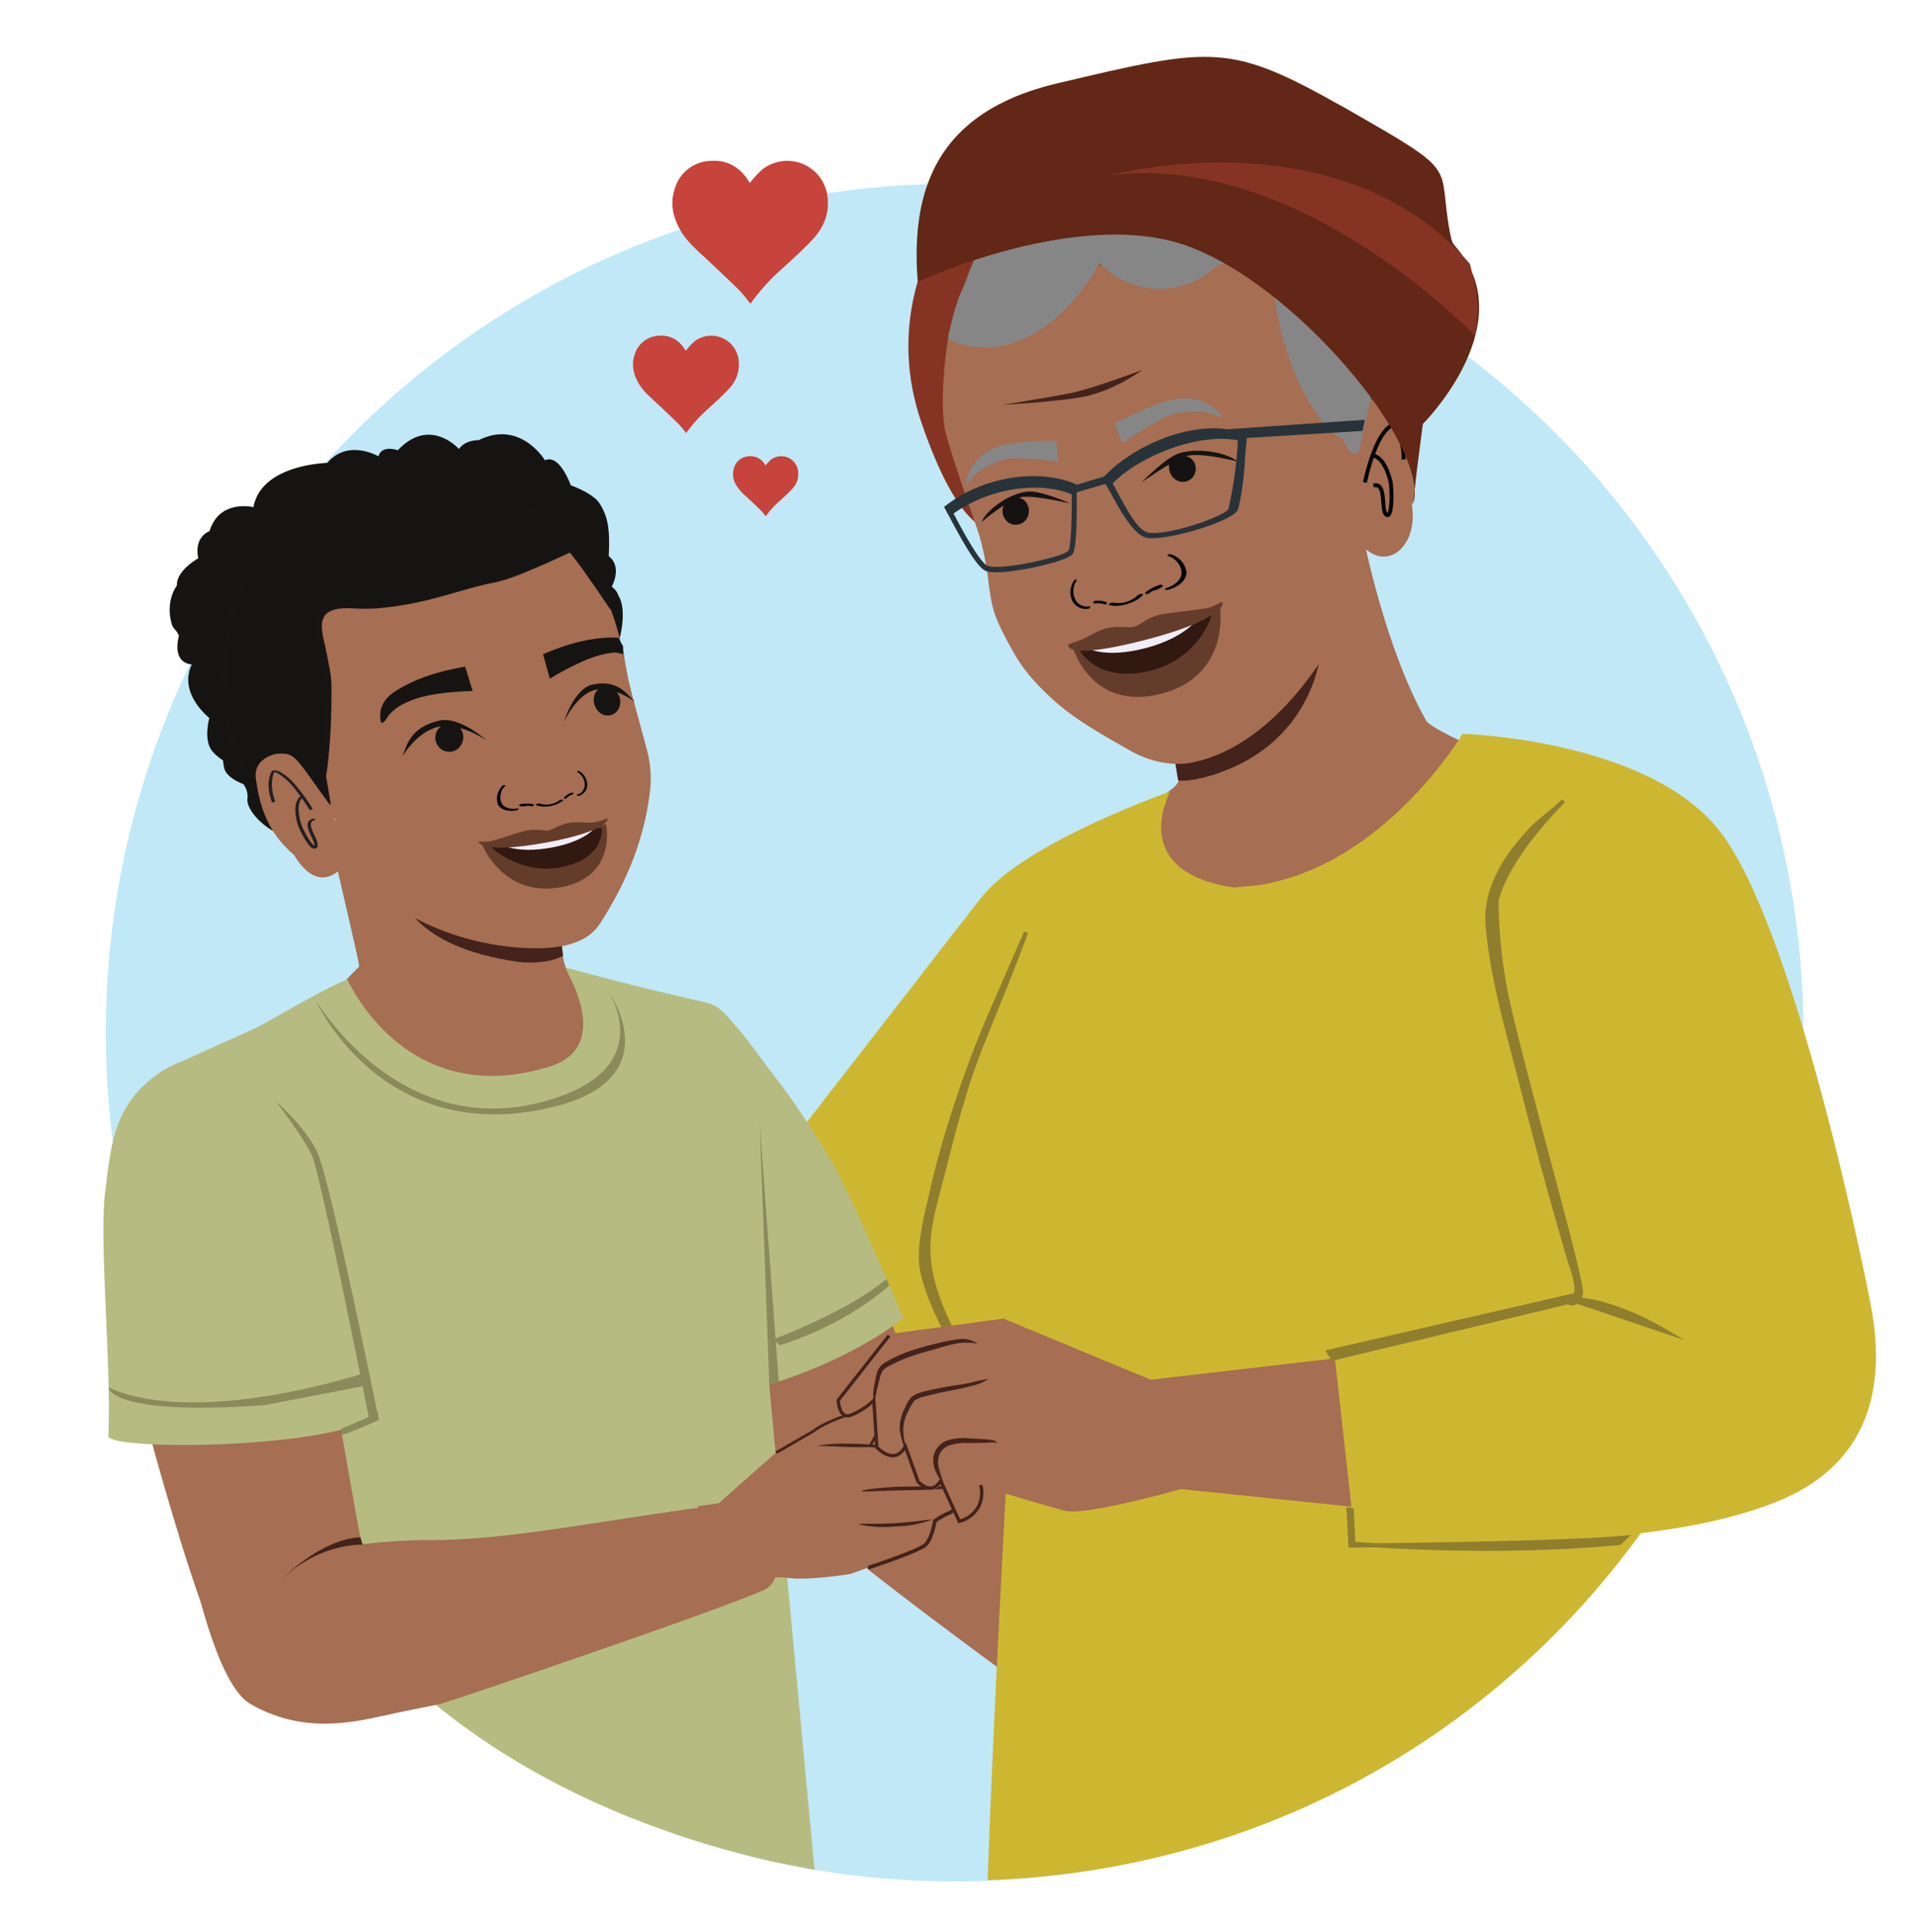 <svg id="Layer_1" data-name="Layer 1" xmlns="http://www.w3.org/2000/svg" viewBox="0 0 727.65 734.04"><defs><style>.cls-1{fill:#c1e8f6;}.cls-2{fill:#cdb731;}.cls-3{fill:#a66e52;}.cls-4{fill:#b6bc81;}.cls-5{fill:#5f605f;}.cls-6{fill:#853424;}.cls-7{fill:#43231b;}.cls-8{fill:#010101;}.cls-9{fill:#151312;}.cls-10{fill:#868686;}.cls-11,.cls-20,.cls-26,.cls-27,.cls-28{fill:none;}.cls-11{stroke:#010101;stroke-width:1.48px;}.cls-11,.cls-18,.cls-20,.cls-21,.cls-22,.cls-26,.cls-27,.cls-28{stroke-miterlimit:10;}.cls-12{fill:#273339;}.cls-13{fill:#622716;}.cls-14{fill:#643c2c;}.cls-15{fill:#311811;}.cls-16{fill:#f1edf6;}.cls-17{fill:#898b5b;}.cls-18,.cls-19{fill:#907e2f;}.cls-18{stroke:#907e2f;stroke-width:1.58px;}.cls-20{stroke:#704634;stroke-width:1.19px;}.cls-21,.cls-22,.cls-23{fill:#161412;}.cls-21,.cls-22{stroke:#171413;}.cls-21{stroke-width:0.48px;}.cls-22{stroke-width:0.58px;}.cls-24{fill:#171413;}.cls-25{fill:#231f1f;}.cls-26,.cls-27,.cls-28{stroke:#43231b;}.cls-26{stroke-width:1.39px;}.cls-27{stroke-width:1.04px;}.cls-28{stroke-width:1.26px;}.cls-29{fill:#643c2a;}.cls-30{fill:#c6443b;}</style></defs><circle class="cls-1" cx="362.72" cy="392.33" r="322.52"/><path class="cls-2" d="M372.46,341.5,273.2,469.31c-15.78,16.82-40.08,49.6-22.82,64.9h0c15.63,13.86,46.56,15,62,1l133.8-79.69Z"/><path class="cls-3" d="M260.81,493l32.06-18.5,28.22-17.23,30.49,78.49,10.89,8.85a171.69,171.69,0,0,1,25.75,26l66.94,83.66-17,22.11S325.5,596,310.44,579.71C302.46,571.06,279,526,260.81,493Z"/><path class="cls-3" d="M194.45,345.43l.38,19.22,8.11.57s10.45,1.87,17.68,5.94,28.93,52.72,8.66,64.31-119-49-119-49L128,375.82l9.71-9.81,14.95-17.73Z"/><path class="cls-4" d="M323.38,455.91c-2.19-4.67-4.53-9.27-6.88-13.87-3.5-5.81-7.13-11.54-10.84-17.19-7.27-11.11-12-16.47-19.83-27.28A133.07,133.07,0,0,0,275.25,385a13.91,13.91,0,0,0-7.23-4.14c-7.3-1.69-20-4.69-25.78-6.13-6.38-1.57-21-5.42-27.29-7.09l.09,1s18.27,29-6.19,36.59C153.79,422.33,132,372.11,132,372.11c-13.1,5.44-32.32,18-57,30.31-3.13,1.57-16.38,13.58-18.39,16,1,39,6.71,56.76,20.3,91.15l9.46,2.46.6.61s0,9.1-.07,19.58c31.48,96,107.92,152.56,207.15,175.17l15.45,3.05L291.89,522l.43,4.06c25.7-8,42.66-18.82,50.12-24.57l1-.77a11.47,11.47,0,0,1-1.32-2.35C336.15,484.08,330,469.91,323.38,455.91Z"/><g id="freepik--character-1--inject-1332"><path class="cls-3" d="M443.42,301.23,549,284.35l17,37.45s-23.79,29.32-26.46,30.91-66.18,24.87-66.18,24.87S395.66,359.93,396.69,360,443.42,301.23,443.42,301.23Z"/></g><path class="cls-3" d="M518.19,204.76s8.13,41.51,23.7,69c2.17,3.84,30.42,15.49,30.42,15.49l-36.23,18.51c-20.7,8.16-68.78,14.39-90.6,10.06l-19-8.35s21.13-8.08,21.44-13.27-9.28-42.65-9.28-42.65"/><path class="cls-2" d="M399.16,324.32l45.28-23.52c-1.67,3.94-14.14,30.62,24.37,36.42l9.25-.88c48-7.38,77.68-57.53,77.68-57.53l10.75,6.39,89.26,242C606.07,635.35,501,710,375.29,714.35c2-59.82,7.39-156.63,7.39-156.63l-5.29-23.63-20-37.74c-7.62-24.22-9.89-42.27-4.68-53Z"/><path class="cls-5" d="M531.16,82.55c-6.87-7.19-16.53-11.26-25.56-7.33-2.3-18.43-21.68-26.63-40.12-24.44-9.4,1.55-18.47,7.23-27.83,5.43-5.84-1.12-10.68-4.85-16-7.79-22-11.8-50.73,9.91-64.91,30.52s-7,40.21,5,62.12c5.6,10.19,5.82,16.15,8.74,27.49,2.75,10.69,12.31,29.91,14,40.68s-13.48,24.55-2.46,23.8l116.48-31.46c18.13.88,28.59-6.11,35.32-23,4.32-11.41,2.29-11.61,1.29-23.74-.92-15.93,13.31-30.11,10-45.72C543.47,99.28,537.61,90.21,531.16,82.55Z"/><path class="cls-6" d="M545.78,79.72s-44-14.27-96-.61-73,49.88-78.85,74.48,7.64,47.58,7.64,47.58-12.69,5.53-28.5-40.75C327,93,391.73,40.66,408.86,38.37S510.82,5.49,545.78,79.72Z"/><path class="cls-7" d="M446.35,288.65s8.6-2.81,14.42-5.46,16.29-3.9,40.56-32.55c0,0-3.61,31.17-38.4,43.1,0,0-8.95,3.36-15.26,2.83Z"/><path class="cls-3" d="M386.77,111.44a4.85,4.85,0,0,1-.26.69l.34-.36ZM371.84,119l.06.28c.21-.27.41-.53.58-.79C372.39,118.14,371.84,119,371.84,119Zm146.34,95.41.6-5.95c9.43,8.44,20-2,17.73-16.3,2.39-7.89,2.69-32.58-4.66-38.69l-.93-.92c-4.77-2.32-12.38-2.19-14.31,3.89-.51,2.58.95,5.37.44,8-.43,2.91-4.31-3.39-5.54-.63,0,0-4-.87-5.18-7.23s2.47-55.67-10.89-61.83c0,0-17.58,10-24.25,4.64l-2-.21c-1.08.27-1.72.77-2.8,1-.08-.33.2-.75,0-1.41-1.64,1.11-3.16,1.13-4.6,1.49.28-.42.92-.93.84-1.26a20.08,20.08,0,0,1-4.32,1.07c.28-.42.83-1.26.75-1.59-1.63,1.1-2.88.71-4.32,1.07a2.52,2.52,0,0,0,.4-1.5c-1.28,1-2.8,1-4.24,1.39.28-.41.48-1.16.75-1.58-1.63,1.1-2.87.71-4.31,1.06-.36.09.55-.83.47-1.16A13.93,13.93,0,0,1,444.38,99c-.09-.33.55-.84.47-1.17-2,1.19-3.24.8-4.67,1.15l.75-1.58a5.27,5.27,0,0,1-4.15,1.72c.27-.41.83-1.25.75-1.58a7.39,7.39,0,0,1-5.6,2.08c.36-.09.84-1.26.76-1.59-1.48,1.77-3,1.79-4.8,2.24.28-.42.48-1.17,1-2-1.84,1.86-4.19,3.14-6.6,2.68.37-.09.48-1.17.4-1.5-1.11,1.68,1.18-.64-.7-.53,0,0-3.82,2.35-3.9,2-1.19,1.34,2.41-6.54.62-6.1.19-.75-10.18,3.17-9.62,2.33-1.47,1.76-1.27,1-3.51,1.2,0,0-6.5,5.8-6.22,5.38-1.39,2.09-2.55.91-4.79,1.11.28-.42,1.64,1.06,1.92.65-1.11,1.67-1-.1-2.84.35-.08-.33-6.42-.69-6.5-1-1.55,1.43-.93,1.43-3.09,2-.08-.33-.45,4-.17,3.56-1.11,1.67-1.31.57-3.2.69l-1.48,1.67c-1.39,2.09.9.76-1.33,1-.06-.23,8.37-1,8.59-1.49a13.28,13.28,0,0,1-4.13,3.19c-.08-.33.12-1.08,0-1.41a7.45,7.45,0,0,1-5.27,3.41c.36-.09.56-.84.48-1.17-1.39,2.09-3.31,3.62-5.71,3.16l0,0a11.57,11.57,0,0,1-4.45,3.61,1.47,1.47,0,0,1,.4-1.5l-1.44.35c-1.15,3.09-6.12,2.45-6,5.93,0,0-4.16,25.42-.78,37.55s10.75,32.41,12.41,37.61a108.85,108.85,0,0,1,3.44,16.7c1.38,11,2,13.79,7.31,23.83,5.11,9.71,9.06,14.6,17.15,22.06,8.43,7.78,19.2,13.68,29.46,19.55,6.76,3.86,15.49,6.19,23.57,4.59,22.55-4.46,40.93-25,51.62-42.9"/><path class="cls-8" d="M423.14,229a10.61,10.61,0,0,0,9.23-2.9c.5-.51,2.56-.65,1.86.07-3,3-8.75,4.68-12.61,3.75-.39-.1-.39-.37,0-.62a2.34,2.34,0,0,1,1.52-.3"/><path class="cls-8" d="M435.19,225.11a17.09,17.09,0,0,1,5.42-2.86,1.32,1.32,0,0,1,1,.06c.2.11.29.3.1.48a6.48,6.48,0,0,1-3,1.5,1.21,1.21,0,0,1-1.07-.14c-.25-.22,0-.47.3-.54a5.08,5.08,0,0,0,2.41-1.22l1.06.54a15.43,15.43,0,0,0-4.84,2.57,1.27,1.27,0,0,1-1.09.15c-.24-.08-.54-.31-.26-.54"/><path class="cls-8" d="M443.17,223.4c2.32-.64,4.82-2.33,5.53-4.36,1.08-3.06-1.56-6.84-4.89-7.81-.37-.1-.26-.38.05-.53a2,2,0,0,1,1.31,0,8.31,8.31,0,0,1,5.62,6.44c.22,2.4-1.62,4.56-4.24,5.92a12.92,12.92,0,0,1-2.5,1c-.35.09-1,.15-1.26-.09s0-.43.38-.52"/><path class="cls-8" d="M418.58,228.86a.31.31,0,0,0-.4-.37,2.78,2.78,0,0,1-2-.14c-.15.3-.29.6-.43.9a8.48,8.48,0,0,1,4,.4.69.69,0,0,0,.72-.3c.12-.16.21-.49-.05-.59"/><path class="cls-8" d="M420.43,228.76a9.32,9.32,0,0,0-4.45-.42.76.76,0,0,0-.55.43.32.32,0,0,0,.13.47"/><path class="cls-8" d="M413.81,230.37a4.92,4.92,0,0,1-4.75-1.81,7,7,0,0,1,0-7.91.29.29,0,0,0-.24-.46.94.94,0,0,0-.74.46,7.83,7.83,0,0,0-.91,6.94,5.66,5.66,0,0,0,6.41,3.67c.23,0,.62-.25.66-.56s-.19-.37-.41-.33"/><path class="cls-9" d="M387.26,189.07a5.77,5.77,0,0,0-5.64,2.41,5.83,5.83,0,0,0-.68,2.73,5.34,5.34,0,0,0,2.4,4.43,5,5,0,0,0,5.79-.4,5.5,5.5,0,0,0,1.09-6.86,4.88,4.88,0,0,0-3-2.31"/><path class="cls-9" d="M406.74,191.32s-11.61-5.25-16.7-4.52c-7.44,1.07-15.38,7.3-17.06,11.54,0,0,10.34-8.94,15.6-9.54C393.61,188.22,406.74,191.32,406.74,191.32Z"/><path class="cls-9" d="M445.05,174.85c1.74-1.53,5-2,6.62-1.2a5.1,5.1,0,0,1,2.1,2,5.35,5.35,0,0,1-.06,5,5,5,0,0,1-5.3,2.34,5.5,5.5,0,0,1-4.17-5.56c0-.42-.56-1.08.84-2.31"/><path class="cls-9" d="M433.76,183.31s9.25-9.7,14.61-11.19c7.83-2.18,18.37.11,21.86,3.25,0,0-14.09-3.73-19.56-2.05C445.44,174.93,433.76,183.31,433.76,183.31Z"/><path class="cls-10" d="M401.36,167.44q.22,2.25.45,4.53c.11,1.15.22,2.3.32,3.45-3.94-.58-7.3-.87-9.84-1-5.34-.34-8.08-.49-11.08.34a29.23,29.23,0,0,0-6.77,2.92A18.68,18.68,0,0,0,371,180c-2.39,2.13-3.23,4.35-3.68,4.21s0-2,.09-2.24a17.76,17.76,0,0,1,4.73-8.22,20.87,20.87,0,0,1,6.76-4c2.94-1.08,11.25-2.49,22.5-2.3"/><path class="cls-10" d="M423.43,161l1.74,4.21c.44,1.07.89,2.14,1.34,3.2,3.53-2.49,6.62-4.44,9-5.86,5-3,7.55-4.5,10.84-5.28a34.12,34.12,0,0,1,7.92-.84,21.22,21.22,0,0,1,4.46.29c3.33.68,5.21,2.2,5.57,1.86s-1-1.78-1.16-1.93a17.93,17.93,0,0,0-8.49-4.84,23.52,23.52,0,0,0-8.43-.1c-3.35.53-12,3.47-22.77,9.29"/><path class="cls-11" d="M518.61,183.3c4.63-20.46,10.33-21.63,10.33-21.63s4.66,3.7,4.35,12.87"/><path class="cls-11" d="M521.89,184.49c5-1.44,2.84,8.88,4.67,10.88s2.62-4.34,1.94-11.7c0,0-1.77-9.78-7-10.68"/><path class="cls-7" d="M381,153.81s16-.77,28.82-2.72S434,140.6,434,140.6s-19.39,7.17-26.51,8.63S381,153.81,381,153.81Z"/><path class="cls-10" d="M364.86,111.72h0c2.43-5,3.66-10.08,6.3-15s5.19-9.14,8-13.76c.16-.27,4.32-1.07,4.49-1.34l.18-.29.28-.43c.21-.34.43-.67.65-1,18.38-11.91,42.1-17.08,64.78-14,44.06,5.94,77.9,38.16,71.95,82.22-.5,3.77-4.55,19.95-4.63,21.56-.17,3.28-3.36,5.25-6.62-3a26.63,26.63,0,0,1-9-8.19c-12-15.82-18.74-43-17.78-62.86-1.73,4-18.5,2.91-21.7,5.86a31.16,31.16,0,0,1-44.05-1.78,47.67,47.67,0,0,1-3.9,6.8c-13.56,19.74-33.55,31.53-53.39,22.44C359.72,128.68,363.35,114.88,364.86,111.72Z"/><path class="cls-12" d="M517.78,163.73l.83-4.25-52.22,3.63h0c-16.45-2.33-36.52,7-46.82,17.94l-10.64,3.18.06-.2c-14.89-6.37-36.11-2.75-50.27,8.57l.85,1.61h0c0,.11.2.33.37.67l.76,1.4c4.73,8.93,10,18.31,13.27,20.33,2.2,1.35,8.22.81,13.1,0,1.84-.27,3.52-.59,4.72-.82,1.44-.29,14.23-2.89,15.85-5.41s1.58-18.35,1.46-23.32l10.93-3.2c2.31,3.33,9,18.45,15.22,20.35s33.5-6.06,35.1-10.58c1.13-3.24,2.65-14.47,2.73-20l.67-7.23ZM406,209.22c-1.85,2.48-27.24,7.94-31.06,5.6-3.22-2-10-14.72-12.5-19.51l-.06-.21c12.86-9.3,32-12.59,44.86-7.28.05,8.62-.24,19.79-1.26,21.36Zm60.8-15.93c-1,2.86-24.61,10.89-31,8.92-4.43-1.35-9.54-12.36-13-18.53,10.12-10.47,32.7-19.33,47.55-16.36a145.71,145.71,0,0,1-3.58,26Z"/><path class="cls-13" d="M540.65,161.1s35.28-35.21,15.17-63.84C552,91.76,552,93.77,551,88.65c-5.18-26.86,5.29-21.92-39.26-47.22s-50.27-23.85-109.91-9.79c-30.76,7.25-45.74,23-51.12,44-2.42,9.48-2.9,20-2,31.39,0,0,60.74-28.22,101.85-13.79s91.4,74.62,86.7,97.22C535.9,196.84,540.65,161.1,540.65,161.1Z"/><path class="cls-6" d="M560.54,127.67S494.1,57.59,421.77,66.58c0,0,87.37-23.59,136.76,33.67l1.77,7.36a41.08,41.08,0,0,1,.89,14Z"/><path class="cls-14" d="M434.09,240c11.39-2.93,29.5-9.09,29.5-9.09s4,25.9-22.41,32.69-33.42-17.33-33.42-17.33S422.69,242.89,434.09,240Z"/><path class="cls-15" d="M434,240c5.41-1.4,27-8,27-8a32.54,32.54,0,0,1-23.57,22.72c-21.25,5.46-27.77-8.57-27.77-8.57Z"/><path class="cls-16" d="M434,240.9c5.42-1.39,21.66-6.6,21.66-6.6s-4.33,7.78-20.59,12-23-.56-23-.56Z"/><path class="cls-14" d="M406.11,244.78a23.78,23.78,0,0,1,2.7-.94c4.38-1.56,6.87-3.52,10.05-4.62,5.43-1.88,9.55-.48,12-1.1s5.34-3.83,11-4.81c3.31-.57,11.68-1.4,16.27-2.15,2.75-.44,5.62-2.36,6.24-2.36.85,0,.89,6.59-29.43,14.39S405.36,245.19,406.11,244.78Z"/><polygon class="cls-17" points="292.32 526.04 288.65 426.49 295.89 524.9 292.32 526.04"/><polygon class="cls-17" points="103.32 516.65 84.07 513.95 84.64 512.24 103.82 514.6 103.32 516.65"/><path class="cls-2" d="M444.44,300.8S375.82,324.87,369.12,348c-10.18,35.11-23.42,83.91-23.42,83.91L388,453.46Z"/><path class="cls-18" d="M349.89,477.45c.11-8.46,2.38-16.92,4.26-25.12q3.12-13.63,7.4-27a409.23,409.23,0,0,1,17.16-45.45c3.7-8.52,7.39-17.15,11.19-25.62-6,16-9.86,25.25-16.27,41.11-6.57,16.25-10.34,30.65-14.65,47.65-5.07,20-8.74,29-4.09,45.57s17.94,36,17.94,36l-1.64,1.4S349.69,494,349.89,477.45Z"/><path class="cls-19" d="M376,557.63c-.21-8.51-.64-15.46-1.43-19.29-3.32-16.15-12.62-30.45-13.92-32.38,1.54,2.28,14,21,16.93,29.45.88,2.59,1.17,10.81,1.14,21.22A11.5,11.5,0,0,0,376,557.63Z"/><path class="cls-3" d="M619.05,503.14c2.21,9.37,9.38,26.47,11.43,35.87,4.41,20.28-43,20.81-39.85,41.39L446.21,565.51,436,524.36Z"/><path class="cls-2" d="M555.74,278.81s70.49,2,97.73,37,53,157,57.41,180.19c6.85,36.06-4.38,61.89-35.56,74.48-58.44,23.58-160.73,11.75-160.73,11.75l-7.84-70.41L595.21,500l-1.94-84.15-34.7-107.26Z"/><path class="cls-18" d="M596.67,479.84Q586.89,446.6,578.41,413c-5.14-20.22-11.28-40.37-13.13-61.23-1.27-14.25,7.32-27.17,16.84-37,3.71-3.86,8.35-6.79,12-10.56-23.53,24-25.48,38.16-25.48,38.16a184.7,184.7,0,0,0,2.71,30.38c3.8,22.86,30.35,113.92,29.36,118.65s-4.08,3.72-4.08,3.72l-.1-.87S602.11,494.47,596.67,479.84Z"/><path class="cls-18" d="M617.53,584.22c-26.34,2.45-104.39,3-104.39,3l-.7-13.65,1.14.21.66,12.76s52.26,4.53,101.29-.34Z"/><path class="cls-18" d="M596.52,493.63s13.65-1.13,36.57,12.33l-36.57-12.33"/><path class="cls-3" d="M209.87,302.28s3.09,57.74,4.39,63.1l1,3.18,3.73,8.59c-21.16,21-26.77,21.82-55.79,15l-29.1-17.69a10.5,10.5,0,0,0,2.28-8.08c-.79-4.67-12.44-54.34-12.44-54.34"/><path class="cls-3" d="M59.91,453c-1.36-3.27-2.66-4.28-3.91-4.51q1.39-1.22,2.85-2.34a127.81,127.81,0,0,1,11.37-7.6c3.68-2.25,7.34-4.57,11.07-6.74s7.54-4.24,11.4-6.18c23.18,25.9,22.36,50.71,31.74,90.48,3.47,14.68,10.54,60.34,14,75,2.76,11.63-2.86,11.83-3.45,23.38-.07,1.54-.16,3.07-.26,4.6A43.66,43.66,0,0,1,130,629.44a23.15,23.15,0,0,1-2.66,3.4,24.56,24.56,0,0,1-6.39,1.48c-5,.47-6.2,4.42-8,6.21,10.29,7-10.28,3.27-18.69-6.28-8.06-9.15-10.13-8.82-15.63-20-4.94-10-18.44-56.47-21.16-67.23-4.41-17.44-4.09-30.12-5.43-38.41C46.56,474.75,71.73,481.44,59.91,453Z"/><path class="cls-4" d="M72.25,401.84S115,382.58,115,382.59c5.68,1.72-19.34,12.27-14.23,15.31a86.76,86.76,0,0,1,15.27,11.7l1.4,1.32c4.38,34.18,28.1,126.35,22,129.11-23.6,10.65-98.55,10.94-98.28,5.53,1.28-25.79-3.61-73.87-1.16-93.16,1.93-15.24,2.93-28.53,14.19-39.55C62.23,405,69,403.57,72.25,401.84Z"/><path class="cls-3" d="M98.74,603.41c1.13-5.92,4.93-10.92,10.66-12.18,18.17-4,40.7-6.18,52.57-6.08,32.75.28,72.09-8.71,116.8-14,2.46-.29-.93,5.21,6.94.88,6.75-3.72,16.33,26.81,4.6,32.07-17.43,7.8-114,40.64-123,43.32-.41.12-13.35,2.69-13.78,2.78-14.42,2.81-35.66,10.3-58.33-2.76-15.16-8.74-24.36-62.8-29.31-82.14Z"/><path class="cls-20" d="M374.23,543.41a11,11,0,0,0-8.06-3.45"/><path class="cls-17" d="M129.58,542.85s6-2.36,6-2.62c3.9-1.28,3.58-1.51,4.73-2.24a10.76,10.76,0,0,1,3.24-1.58l.39,3.13s-8.5,3.9-13.91,5.67C130,544.59,129.4,543.23,129.58,542.85Z"/><path class="cls-7" d="M137.78,586.9s-16.34-.82-30.65,13.19c0,0,14.42-15.29,29.81-16Z"/><path class="cls-18" d="M597.85,492.23a2.68,2.68,0,0,0-.4,2.13l-91.1,21.82-1.52-2.59Z"/><path class="cls-21" d="M123.27,317.14s-8,2.78-15.61.1-13.75-9.78-13.42-13.59a8,8,0,0,0-1.63-5.94s-6.24-2.16-7.15-5.82-.62-9.91-.62-9.91l18.25-5.69L118,271.57l6.17,46.19Z"/><path class="cls-7" d="M152.11,338.84s3,21,45.52,26.7c0,0,9.64,1.14,16.29-2.36l-.78-6.28Z"/><path class="cls-22" d="M231,211.42h0c.42-9.1.13-14.6-3.5-20.09-2.57-3.87-10.85-6.71-10.85-6.71s-4.31-12.32-9.67-9.34c0,0-9.23-15.69-25-7.76,0,0-5.37-.2-7.53,3.56,0,0-11-12.86-23.2.32,0,0-6.32-2.38-7.25,2.42,0,0-11.61-7.07-19.53,2.35,0,0-25.25.43-27.93,16.88,0,0-13-3.43-16.69,9,0,0-6,1.79-4.19,10.22,0,0-8.51,4.62-8.16,10.33,0,0-4.34,5.27-2.09,14,.64,2.5,1.34,1.65,2.89,4.88-2.84,11.14,5.06,10.7,5.06,10.7-5.78,11,6.51,20.52,6.51,20.52s-2.31,8.07.81,12.25c4.26,5.7,18,10,18,10s-.74-17.66-3.74-28.32,1.79-31.36,3.83-36.06,24.55-1.85,56.63-8.65,37.3-13.9,41.34-13.69c8.38.44,21,27.11,22.63,35.65s7.61,24,7.61,24,15.49-10.89,7.88-24.18c0,0,3.41-11.47-.1-17.21a6.52,6.52,0,0,0-2.71-3.48S236.45,215.5,231,211.42Z"/><path class="cls-3" d="M147,341.93c15.8,12.08,37.12,18.14,56,18.37,18.53.22,23.4-6.85,25.38-10,10.85-17.07,16.92-33.44,18.78-51.36a42.63,42.63,0,0,0-1.58-14.88c-1.93-7.52-6.16-21.86-7.45-29.16-3.27-18.6-8.55-35-21.75-48.64-27.49-28.39-78.06-18-95.16-5.46-20,14.67-25.83,37.81-22.85,60.66a62.25,62.25,0,0,0,6.1,20.22,66.11,66.11,0,0,1,10.27,9.63"/><path class="cls-23" d="M217,209.42s1.74,1.06,15.7,21.79c-3.74-6.73-7.07-17.28-15.08-26.14-28-30.93-93.8-13.38-110.76-.11C87,220.47,83.17,244.65,86.48,269.29c1.34,10,2.13,16.39,6.65,24,.16.08,2.24,1.56,2.24,1.56s20.64,0,29.54,10.83l-1.74-10.58s2.44-14.1,2-37.52c0,0-2.33-12.44-3.22-16.15-2.74-11.4,8-11,15.54-10.52,4.66.28,14.41-.87,19-1.85,11.66-2.49,26.13-7.1,31.63-8.11C195.83,219.57,217,209.42,217,209.42Z"/><path class="cls-24" d="M216.17,209.7a7,7,0,0,1,1.4,1.57c2.37,2.94,4.54,6,6.7,9.14,2.56,3.64,5.06,7.33,7.55,11,.25.36,1.79-.21,1.66-.44-2.57-4.67-4.51-9.65-7-14.35a55.17,55.17,0,0,0-10.3-14.09c-6.28-6-14.25-9.92-22.58-12.2-17.56-4.79-36.71-3.17-54.22,1a124.69,124.69,0,0,0-22.51,7.5A52,52,0,0,0,99,211.58c-7.37,8.26-11.69,18.61-13.43,29.47-1.9,11.83-.83,23.8,1,35.55a47.38,47.38,0,0,0,5.06,15.91,4.33,4.33,0,0,0,1.62,1.77,4.78,4.78,0,0,0,1.51.94,11.33,11.33,0,0,0,1.65.06c7.68.4,15.88,2,22.45,6.21a22.15,22.15,0,0,1,5.19,4.51c.21.24,1.67-.15,1.61-.51l-.87-5.28-.61-3.68c-.06-.41-.27-1.34-.27-1.54a15.38,15.38,0,0,1,.33-2.23q.42-3.12.7-6.25c.73-7.77,1-15.58,1-23.38a42.12,42.12,0,0,0-.49-8c-.55-2.89-1.11-5.79-1.68-8.67-.93-4.64-3.73-12,2.17-14.44,2.48-1,5.43-1,8.06-.86a81.43,81.43,0,0,0,9.11,0,126,126,0,0,0,22.8-4.06c7.17-1.86,14.28-4.26,21.55-5.7,5.36-1.06,10.48-3.26,15.49-5.37,4.58-1.93,9.11-4,13.6-6.11l.77-.36c1-.47-.57-.38-1-.2-3.42,1.64-6.87,3.21-10.35,4.74-5.42,2.38-11,4.94-16.75,6.39-2.57.65-5.17,1.16-7.74,1.84-4,1.07-8,2.2-11.95,3.28a139.59,139.59,0,0,1-24,4.76,74.49,74.49,0,0,1-9.91.17,31.3,31.3,0,0,0-8.14.48c-2.2.49-4.54,1.41-5.87,3.34-1.65,2.38-1.13,5.4-.54,8,.63,2.78,1.17,5.58,1.71,8.38.44,2.27,1,4.56,1.31,6.85a37.29,37.29,0,0,1,.1,5.07c0,2.36,0,4.73-.07,7.09-.09,4-.26,8.09-.54,12.12-.3,4.31-.68,8.63-1.34,12.9a6.83,6.83,0,0,0,.17,2.21l1.21,7.36.26,1.61,1.61-.5c-5.54-6.63-14.73-9.23-23-10.34-2.21-.29-4.44-.28-6.65-.53,0,0-.09,0-.14,0,.45.13,0-.09-.09-.18-.65-.61-1.54-.91-2.08-1.62A19.88,19.88,0,0,1,91.84,289a37.15,37.15,0,0,1-1.43-3.67c-1.83-5.5-2.48-11.35-3.21-17.07a109.94,109.94,0,0,1-.91-17.3c.35-10.91,2.72-21.87,8.29-31.35a48.85,48.85,0,0,1,18.51-18.28A97.7,97.7,0,0,1,133,193.54c17.05-4.92,35.67-7.17,53.24-3.93,8.5,1.57,16.84,4.58,23.87,9.71,8.91,6.5,14.1,16,18.65,25.81,1,2.12,2,4.25,3.09,6.3l1.66-.44c-3.74-5.54-7.49-11.08-11.44-16.47a49.77,49.77,0,0,0-3.93-5,1.91,1.91,0,0,0-.38-.37C217.34,208.9,216,209.57,216.17,209.7Z"/><path class="cls-3" d="M132.32,326.72c-11.31,16-20.56-1.9-20.56-1.9C100.61,315.62,98.41,304,97.24,296s7.6-9.56,7.6-9.56c7.59-.59,6.7.48,20.78,19.73"/><path class="cls-25" d="M118.81,307.34a65.07,65.07,0,0,0-7-9.58,21,21,0,0,0-4.8-4.13,6.08,6.08,0,0,0-2.46-.92,2.18,2.18,0,0,0-.57,0c-.72.12-.89.61-1.14,1.21-1.38,3.44-.79,7.4.48,10.78.12.34,1.36,0,1.25-.34a16.42,16.42,0,0,1-1.08-8.51,8.42,8.42,0,0,1,1-3l-.73.37h-.12l.34,0a6.38,6.38,0,0,1,1.63.65,23.33,23.33,0,0,1,6.4,5.85,72,72,0,0,1,5.54,7.88c.21.34,1.39-.12,1.25-.34Z"/><path class="cls-25" d="M119,311.06c-5,1.28.32,7.24.47,10,0,.14,0,.29,0,.42a1.34,1.34,0,0,1-.09.24s.35-.07.36-.12-.91-.76-1-.85a21,21,0,0,1-2.67-4.11,20.17,20.17,0,0,1-2.25-5.95c-.47-2.51-.83-6,1.35-7.87.23-.2.08-.42-.14-.52a1,1,0,0,0-.89.24c-2,1.72-2.08,4.72-1.78,7.16a18.21,18.21,0,0,0,1.88,6.16,30.86,30.86,0,0,0,2.75,4.68c.52.7,1.26,1.75,2.22,1.86,2.45.3,1.23-2.94.76-4-.6-1.36-3.38-6-.76-6.63.77-.19.57-.92-.19-.73Z"/><path class="cls-23" d="M172.13,274.69c-2.38-.6-4.65.93-5.75,2.49a5.53,5.53,0,0,0-1,2.9,5.7,5.7,0,0,0,2.5,4.74,5.28,5.28,0,0,0,6.15-.36,5.83,5.83,0,0,0,1.25-7.27,5.18,5.18,0,0,0-3.12-2.5"/><path class="cls-23" d="M184.76,281.25s-10-9.29-18-7.43c-11.16,2.63-12.26,9.74-13.9,13.68,0,0,5.38-9.63,14.07-11.44C174.82,274.41,184.76,281.25,184.76,281.25Z"/><path class="cls-23" d="M227.13,262.11c1.73-1.57,4.27-1.17,5.86-.24a5.6,5.6,0,0,1,2.1,2.16,6,6,0,0,1-.05,5.33,4.68,4.68,0,0,1-5.27,2.34c-2.71-.64-4.23-3.58-4.16-6a5.26,5.26,0,0,1,1.52-3.59"/><path class="cls-23" d="M214.22,274.35s3.86-12.56,10.71-14.19c9.65-2.28,13.44,3.68,16.33,6.56,0,0-8.12-6.45-15.52-4.47C219,264,214.22,274.35,214.22,274.35Z"/><path class="cls-8" d="M212.48,304.12a8.19,8.19,0,0,1-7.43,1.17c-.52-.19-2,.44-1.27.7a11.57,11.57,0,0,0,10.08-1.76c.23-.2.14-.39-.21-.43a1.83,1.83,0,0,0-1.17.32"/><path class="cls-8" d="M202.75,305.59a13.17,13.17,0,0,0-4.77-.12,1,1,0,0,0-.64.37c-.11.15-.1.31.09.37a5,5,0,0,0,2.61,0,1,1,0,0,0,.7-.47c.09-.24-.2-.32-.4-.27a4,4,0,0,1-2.11,0l-.55.74a11.77,11.77,0,0,1,4.27.13,1,1,0,0,0,.8-.28c.15-.14.27-.41,0-.47"/><path class="cls-8" d="M196.6,307.17c-1.84.36-4.16,0-5.36-1.14-1.81-1.78-1.32-5.56.67-7.39.22-.2,0-.36-.22-.36a1.51,1.51,0,0,0-.93.42,6.88,6.88,0,0,0-1.65,6.68c.68,1.76,2.7,2.65,5,2.69a10.49,10.49,0,0,0,2.08-.17c.28-.06.76-.25.84-.5s-.18-.29-.44-.23"/><path class="cls-8" d="M215.62,302.44a.24.24,0,0,1,.15-.39,2.21,2.21,0,0,0,1.32-.79l.61.49a6.53,6.53,0,0,0-2.63,1.66.52.52,0,0,1-.61,0c-.14-.07-.31-.27-.16-.43"/><path class="cls-8" d="M214.3,303a7.25,7.25,0,0,1,2.94-1.85.63.63,0,0,1,.54.11.27.27,0,0,1,.08.38"/><path class="cls-8" d="M219.46,301.85a3.83,3.83,0,0,0,2.68-2.93,5.5,5.5,0,0,0-2.72-5.56.23.23,0,0,1,0-.41.72.72,0,0,1,.68.06,6.17,6.17,0,0,1,3,4.56,4.41,4.41,0,0,1-3.19,4.81.66.66,0,0,1-.66-.16c-.14-.2,0-.33.17-.37"/><path class="cls-23" d="M176.75,253.31l1.62,5.23c.41,1.33.82,2.66,1.22,4-4.26.1-7.83.41-10.51.72-5.31.6-10.72,1.64-15.53,4.06a17.1,17.1,0,0,0-5.83,4.46c-.51.63-1.66,3-2.76,2.82-.45-.07-.48-2.41-.48-2.65,0-4.73,2.83-7.59,6.69-9.92,7.88-4.75,16.54-7.19,25.58-8.71"/><path class="cls-23" d="M236.74,245.4a14,14,0,0,1-1.69-3.06,22.68,22.68,0,0,0-2.88-.11c-9.06.21-17.53,2.79-25.83,6.36q.74,2.63,1.47,5.28c.37,1.34.75,2.68,1.12,4,3.58-2.2,6.7-3.85,9.08-5,4.72-2.34,9.75-4.36,15-4.9,1.53-.15,2.4.36,3.83.54Z"/><path class="cls-17" d="M104.79,418.4s10.75,9.22,15.61,19,23.53,101.94,23.53,101.94l-3.45.88s-18.62-94-21.95-101.19S104.79,418.4,104.79,418.4Z"/><path class="cls-3" d="M277.81,601.35c.89-.13,13.95-2.88,21.78-1.82S323.23,598,323.23,598s25.22-8.91,27.68-11.37,3.36-9.07,3.36-9.07a27.61,27.61,0,0,1,5.84-3.42c5.47-2.84,4.39-10,4.39-10l-8.3,1.11a220.49,220.49,0,0,0,23.22-3.88c2.1-.8,1.76-2.16.78-3.57a9.52,9.52,0,0,0-6.7-3.65l-42.76-4.94A80,80,0,0,0,337.53,534c1.77-5.36-2.84-6.56-4.33-6.7S320.91,538,320.91,538s-20.94,9.84-24.72,12.87-23,20.26-23,20.26l-8.12,1.15S276.92,601.48,277.81,601.35Z"/><path class="cls-26" d="M329.91,595.66s19.23-6.32,21.75-8.73,3.53-9,3.53-9a27.46,27.46,0,0,1,5.91-3.29s7.22-4.75,3.4-10.52l3.07-.47"/><path class="cls-27" d="M330.74,549.18A80,80,0,0,0,337.53,534c1.77-5.36-2.84-6.56-4.33-6.7S320.91,538,320.91,538s-7.93,2.66-11.71,5.68l-14.28,8.24"/><path class="cls-7" d="M322.66,548.55a56.92,56.92,0,0,0-12.17.77c7.52.23,15.35.74,19.42.47,4,.24,17.88,1.54,21.91,1.27C347.88,550,326.75,548.33,322.66,548.55Z"/><path class="cls-7" d="M345.33,566.2c4.94-.08,9.42-.21,12.65-.49a16.61,16.61,0,0,0,5.21-.83,26.54,26.54,0,0,0-5.27-.13c-3.23,0-7.72,0-12.66.07-9.88.09-17.89,1.26-17.78,1.7S335.46,566.3,345.33,566.2Z"/><path class="cls-7" d="M340.36,579.94a40.41,40.41,0,0,0,13.78-2.56c-.16-.25-6.28.86-13.93,1.33s-13.9,0-13.93.44A41.68,41.68,0,0,0,340.36,579.94Z"/><path class="cls-3" d="M465.19,529.39l-7.82,20.83-.14,13.14s-43.79,13-52.76,10.61-31-9.06-31-9.06a12.31,12.31,0,0,1-.8,8.32,12.1,12.1,0,0,1-7.56,5.81l-7.22-15.81c-3.66,6.22-8.83.31-8.83.31l-4.89-13.68c-4.19,7.9-11.08.38-11.08.38L331.94,532a28,28,0,0,1-9.22,5.87c-4.38,1.27-4.63-5.93-4.63-5.93l19.73-25.08L381.26,501l64.06,26.56Z"/><path class="cls-7" d="M363.89,508.9a62.88,62.88,0,0,0-8.27,1.6c-3.05.78-6.43,1.62-9.9,2.86a47.32,47.32,0,0,0-9.42,4.35,6.45,6.45,0,0,0-3.08,3.84,28.86,28.86,0,0,0-.8,3.89,17.93,17.93,0,0,0-.38,7.71c.26,0,.59-2.75,1.7-7.34.29-1.14.58-2.46,1-3.67a4.93,4.93,0,0,1,2.5-2.82,55.88,55.88,0,0,1,9.16-4.06c3.35-1.17,6.62-2,9.67-2.9s5.73-1.63,8-2a22.63,22.63,0,0,1,7.39.19A9.81,9.81,0,0,0,363.89,508.9Z"/><path class="cls-7" d="M368.53,525.43c-4.38.89-10.56,1.48-17.29,3.27a12.35,12.35,0,0,0-5,2.16,16.67,16.67,0,0,0-2.5,4.3,16.49,16.49,0,0,0-1.86,8,31.75,31.75,0,0,0,1.23,5.27,13,13,0,0,0,.66,1.87,6.9,6.9,0,0,0,.05-2,33.38,33.38,0,0,1-.61-5.18,16.09,16.09,0,0,1,2.1-7.34,17.3,17.3,0,0,1,2.2-3.64,11.72,11.72,0,0,1,4.17-1.67c6.51-1.72,12.74-2.56,17.09-3.82a18.64,18.64,0,0,0,6.83-2.71A55.36,55.36,0,0,0,368.53,525.43Z"/><path class="cls-7" d="M356.91,558.34a8.87,8.87,0,0,1-.13-5.25,6.49,6.49,0,0,1,4.38-4.07,20.83,20.83,0,0,1,6.71-.75l5.84-.08c1.48,0,2.85-.19,3.7-.17a6.13,6.13,0,0,1,1.32.26c.15,0-.17-.71-1.2-1a24.65,24.65,0,0,0-3.94-.47l-5.82-.33a19.71,19.71,0,0,0-7.41.7,8.16,8.16,0,0,0-5.49,5.41,9.93,9.93,0,0,0,.55,6.18c1.43,3.18,2.84,4.58,3,4.58S357.68,561.39,356.91,558.34Z"/><path class="cls-28" d="M372.65,564.23a12,12,0,0,1-.78,8.14,11.82,11.82,0,0,1-7.38,5.67l-7.05-15.44c-3.58,6.07-8.63.3-8.63.3L344,549.53c-4.09,7.72-10.82.38-10.82.38l-1.15-17.85a27.44,27.44,0,0,1-9,5.73c-4.28,1.24-4.52-5.8-4.52-5.8l19.28-24.5"/><path class="cls-29" d="M208,317.57c-9.39,1.7-24.8,3.4-24.8,3.4s8,20.09,29.75,16.15,17.32-24,17.32-24S217.39,315.87,208,317.57Z"/><path class="cls-15" d="M208.09,317.56c-4.46.8-22.59,3.34-22.59,3.34s11.12,11.56,27.26,8.64c17.51-3.17,15.9-15.05,15.9-15.05Z"/><path class="cls-16" d="M208.4,318.16c-4.46.81-18.18,2.55-18.18,2.55s5.74,3.79,19.13,1.36,16.83-7.73,16.83-7.73Z"/><path class="cls-29" d="M230.71,311c-.47,0-2.8,1.24-4.94,1.44-3.57.33-5.94-.2-8.53.07-4.41.45-6.86,2.67-8.76,3s-5-.88-9.25.25c-2.52.66-8.66,2.73-12.12,3.67-2.08.56-4.7.19-5.14.38-.59.27,1.46,4.68,25.24.37S231.36,311.06,230.71,311Z"/><path class="cls-17" d="M140.13,521.15s-63.75,21.62-98.85,6.05c0,0,.33,10.88,59.16,6.7l40.24-7.75Z"/><path class="cls-17" d="M336.84,485.92c-5.58,4.72-17.91,13.15-43.09,23l2.49,2.19s23.22-6.47,41.68-22.7Z"/><path class="cls-17" d="M230.64,375.82s20.92,29.85-22.82,42.37c-45.56,13-75.85-19.61-87.74-37.88,0,0,25.09,55.82,89.6,40.4C255.83,409.67,230.64,375.82,230.64,375.82Z"/><g id="NcBidl.tif"><path class="cls-30" d="M290.94,196.13a24.66,24.66,0,0,0-1.72-2.08c-1.79-1.76-3.62-3.49-5.47-5.2a20,20,0,0,1-3.84-4.22,8,8,0,0,1-.94-7.06,6.11,6.11,0,0,1,5.61-4.22,6.26,6.26,0,0,1,6.1,3.22l.19.31a17.3,17.3,0,0,1,1.95-2.13,6.46,6.46,0,0,1,10.43,4.13,8.11,8.11,0,0,1-2.24,6.88c-1.51,1.65-3.19,3.14-4.83,4.66a33.11,33.11,0,0,0-5.11,5.6A.75.75,0,0,1,290.94,196.13Z"/></g><g id="NcBidl.tif-2" data-name="NcBidl.tif"><path class="cls-30" d="M260.67,164.5a39.82,39.82,0,0,0-2.78-3.37c-2.91-2.86-5.88-5.66-8.86-8.43-2.28-2.11-4.62-4.15-6.23-6.84-2.15-3.58-3-7.43-1.53-11.45a9.92,9.92,0,0,1,9.09-6.84c4.3-.33,7.61,1.56,9.89,5.22l.31.5a29.09,29.09,0,0,1,3.17-3.45,10.47,10.47,0,0,1,16.9,6.69A13.21,13.21,0,0,1,277,147.69c-2.44,2.68-5.17,5.09-7.84,7.55a53.69,53.69,0,0,0-8.28,9.09A1,1,0,0,1,260.67,164.5Z"/></g><g id="NcBidl.tif-3" data-name="NcBidl.tif"><path class="cls-30" d="M285.05,115.33a58.27,58.27,0,0,0-4.09-5c-4.27-4.19-8.63-8.3-13-12.37-3.33-3.1-6.78-6.09-9.14-10-3.15-5.27-4.42-10.92-2.24-16.82a14.58,14.58,0,0,1,13.35-10c6.31-.48,11.17,2.3,14.52,7.67l.45.73a42.58,42.58,0,0,1,4.65-5.07,15.39,15.39,0,0,1,24.82,9.83c.92,6.31-1.15,11.83-5.33,16.4-3.59,3.92-7.59,7.47-11.51,11.07a79.39,79.39,0,0,0-12.16,13.35A1.69,1.69,0,0,1,285.05,115.33Z"/></g></svg>